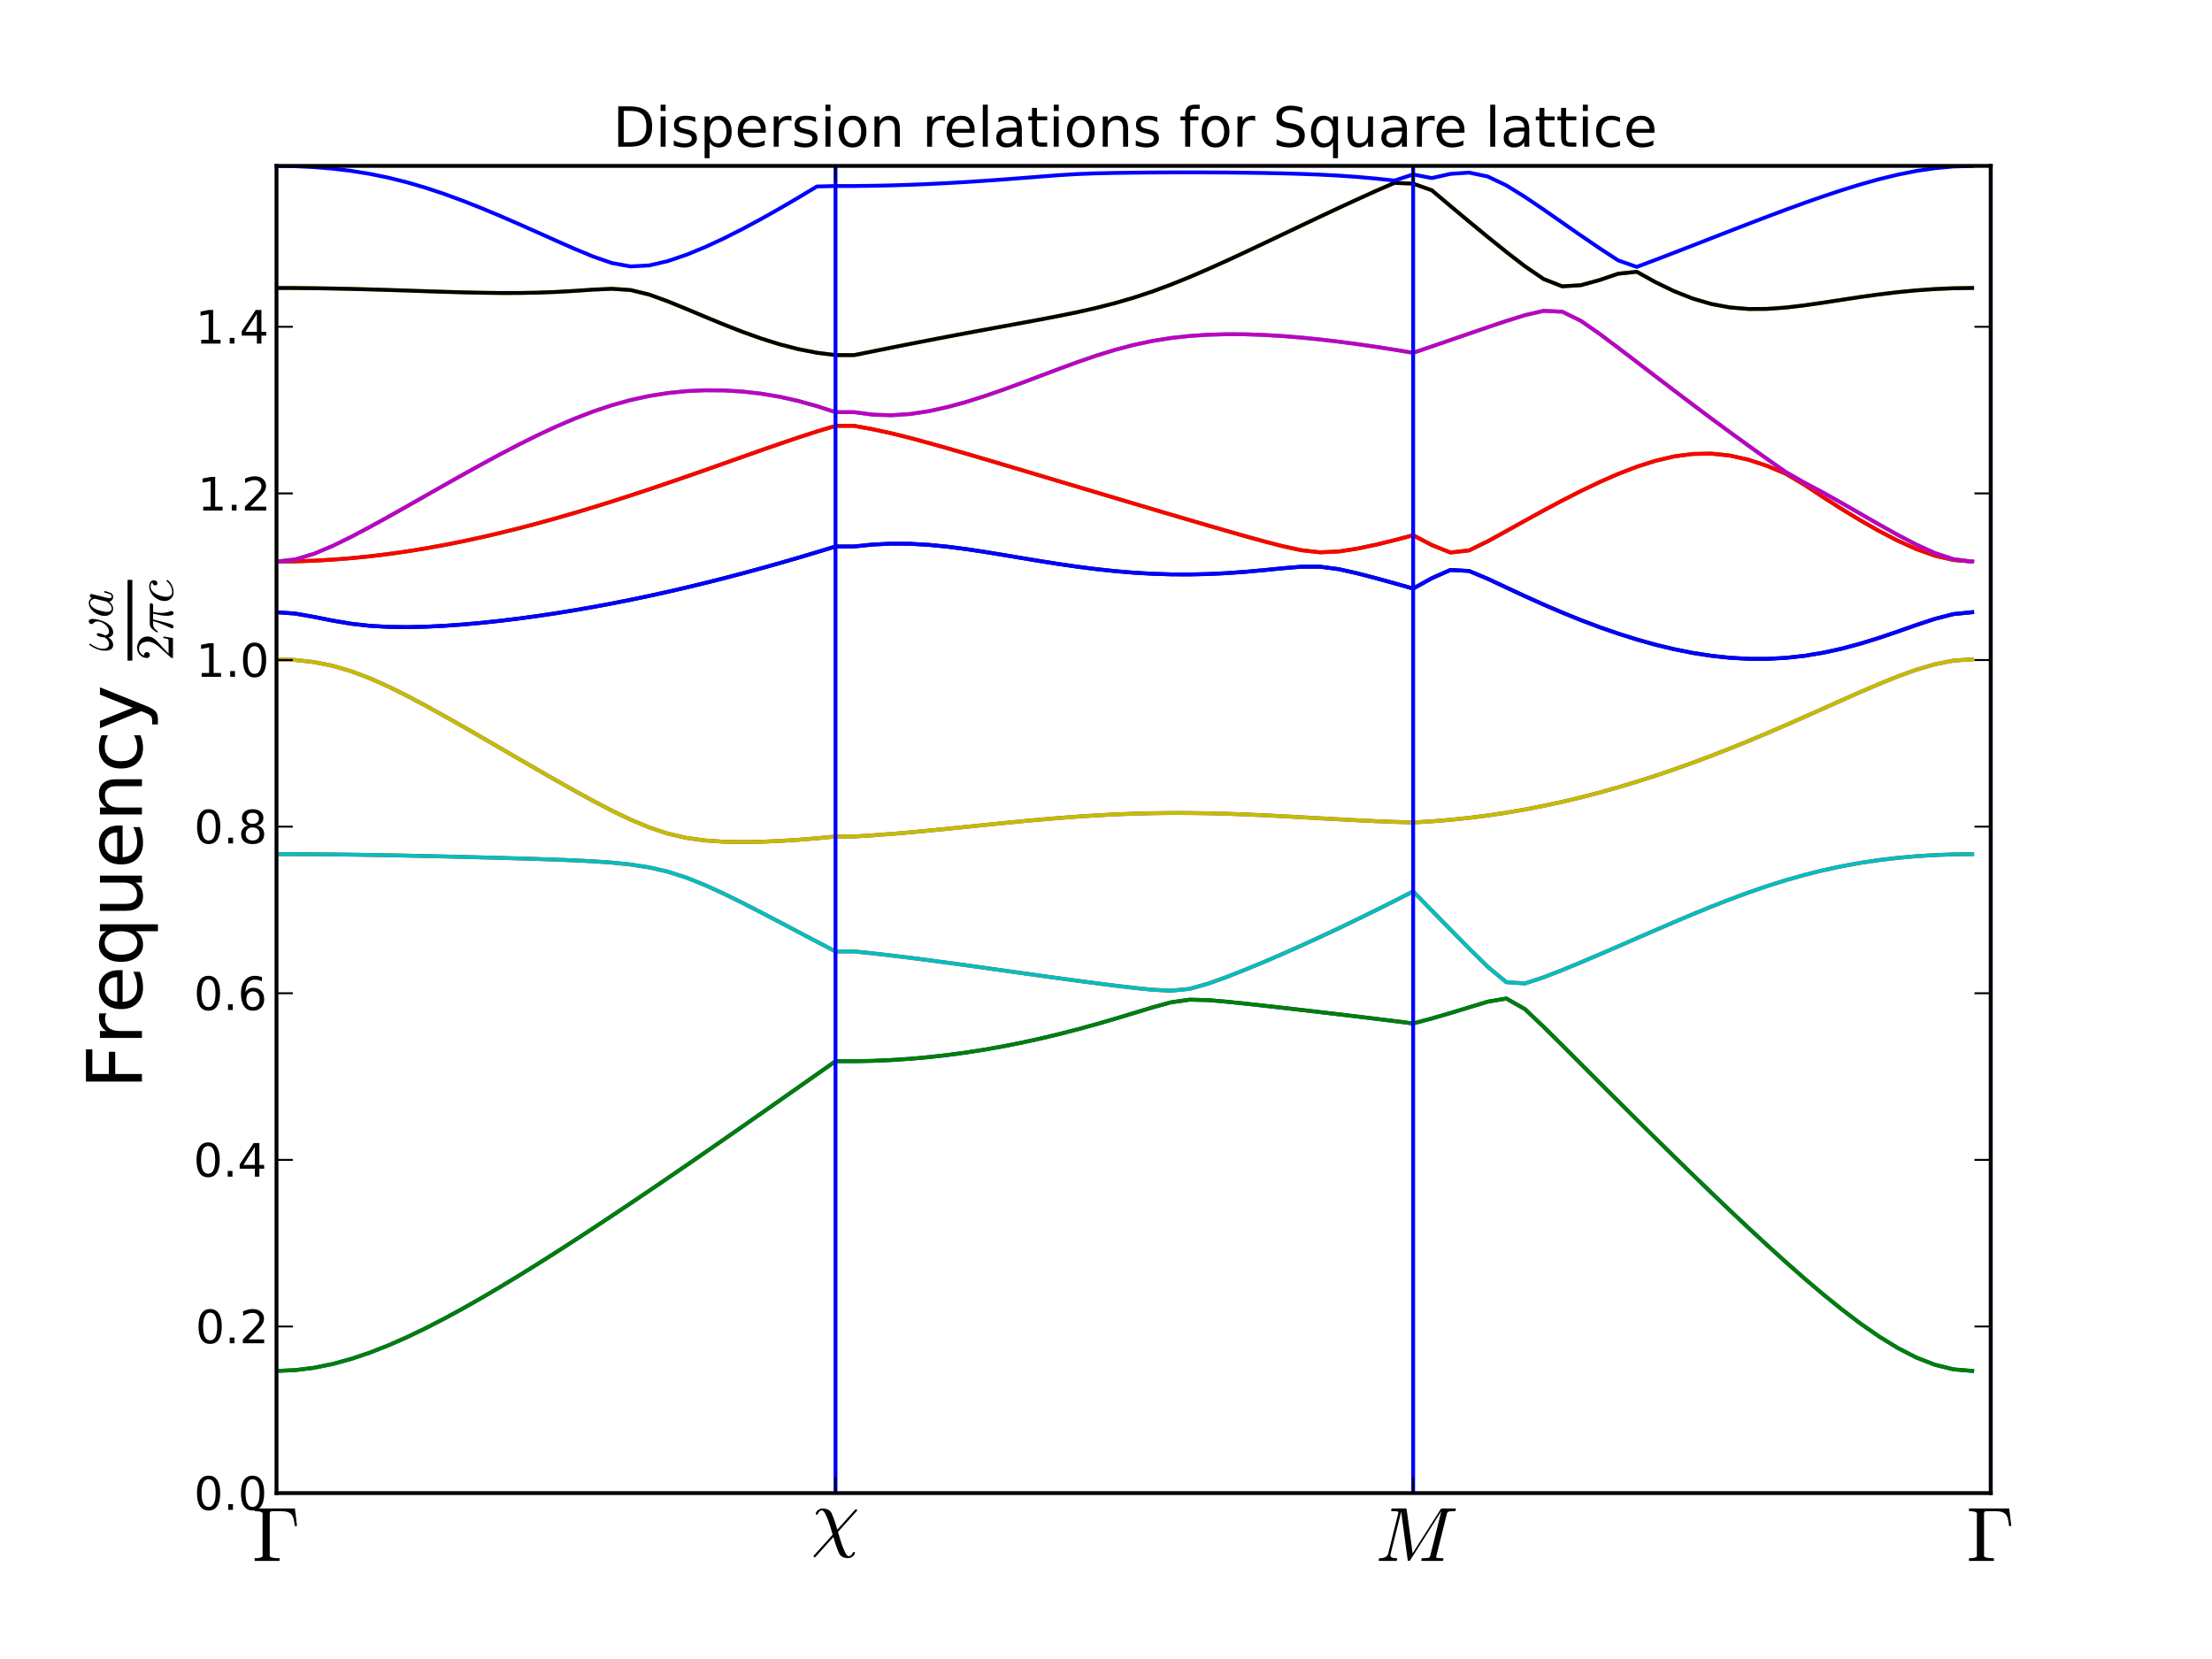 <?xml version="1.0" encoding="utf-8" standalone="no"?>
<!DOCTYPE svg PUBLIC "-//W3C//DTD SVG 1.1//EN"
  "http://www.w3.org/Graphics/SVG/1.1/DTD/svg11.dtd">
<!-- Created with matplotlib (http://matplotlib.sourceforge.net/) -->
<svg height="432pt" version="1.1" viewBox="0 0 576 432" width="576pt" xmlns="http://www.w3.org/2000/svg" xmlns:xlink="http://www.w3.org/1999/xlink">
 <defs>
  <style type="text/css">
*{stroke-linecap:square;stroke-linejoin:round;}
  </style>
 </defs>
 <g id="figure_1">
  <g id="patch_1">
   <path d="
M0 432
L576 432
L576 0
L0 0
z
" style="fill:#ffffff;"/>
  </g>
  <g id="axes_1">
   <g id="patch_2">
    <path d="
M72 388.8
L518.4 388.8
L518.4 43.2
L72 43.2
z
" style="fill:#ffffff;"/>
   </g>
   <g id="line2d_1">
    <path clip-path="url(#p7ff5b81e1d)" d="
M72 356.984
L76.852 356.781
L81.704 356.178
L86.556 355.198
L91.409 353.873
L96.261 352.239
L101.113 350.336
L105.965 348.202
L110.817 345.872
L115.67 343.376
L120.522 340.739
L125.374 337.984
L130.226 335.128
L135.078 332.188
L139.93 329.176
L144.783 326.102
L149.635 322.974
L154.487 319.802
L159.339 316.59
L164.191 313.343
L169.043 310.067
L173.896 306.765
L178.748 303.44
L183.6 300.095
L188.452 296.733
L193.304 293.356
L198.157 289.967
L203.009 286.567
L207.861 283.16
L212.713 279.749
L217.565 276.339
L222.417 276.339
L227.27 276.241
L232.122 276.031
L236.974 275.709
L241.826 275.276
L246.678 274.733
L251.53 274.082
L256.383 273.324
L261.235 272.461
L266.087 271.497
L270.939 270.435
L275.791 269.277
L280.643 268.029
L285.496 266.696
L290.348 265.287
L295.2 263.821
L300.052 262.341
L304.904 261.005
L309.757 260.312
L314.609 260.429
L319.461 260.848
L324.313 261.35
L329.165 261.883
L334.017 262.43
L338.87 262.985
L343.722 263.548
L348.574 264.119
L353.426 264.699
L358.278 265.289
L363.13 265.891
L367.983 266.505
L372.835 265.205
L377.687 263.798
L382.539 262.313
L387.391 260.84
L392.243 260.013
L397.096 262.779
L401.948 267.373
L406.8 272.185
L411.652 277.039
L416.504 281.895
L421.357 286.741
L426.209 291.568
L431.061 296.37
L435.913 301.141
L440.765 305.874
L445.617 310.562
L450.47 315.196
L455.322 319.763
L460.174 324.251
L465.026 328.64
L469.878 332.907
L474.73 337.023
L479.583 340.949
L484.435 344.632
L489.287 348.007
L494.139 350.992
L498.991 353.488
L503.843 355.385
L508.696 356.577
L513.548 356.984" style="fill:none;stroke:#0000ff;"/>
   </g>
   <g id="line2d_2">
    <path clip-path="url(#p7ff5b81e1d)" d="
M72 356.984
L76.852 356.781
L81.704 356.178
L86.556 355.198
L91.409 353.873
L96.261 352.239
L101.113 350.336
L105.965 348.202
L110.817 345.872
L115.67 343.376
L120.522 340.739
L125.374 337.984
L130.226 335.128
L135.078 332.188
L139.93 329.176
L144.783 326.102
L149.635 322.974
L154.487 319.802
L159.339 316.59
L164.191 313.343
L169.043 310.067
L173.896 306.765
L178.748 303.44
L183.6 300.095
L188.452 296.733
L193.304 293.356
L198.157 289.967
L203.009 286.567
L207.861 283.16
L212.713 279.749
L217.565 276.339
L222.417 276.339
L227.27 276.241
L232.122 276.031
L236.974 275.709
L241.826 275.276
L246.678 274.733
L251.53 274.082
L256.383 273.324
L261.235 272.461
L266.087 271.497
L270.939 270.435
L275.791 269.277
L280.643 268.029
L285.496 266.696
L290.348 265.287
L295.2 263.821
L300.052 262.341
L304.904 261.005
L309.757 260.312
L314.609 260.429
L319.461 260.848
L324.313 261.35
L329.165 261.883
L334.017 262.43
L338.87 262.985
L343.722 263.548
L348.574 264.119
L353.426 264.699
L358.278 265.289
L363.13 265.891
L367.983 266.505
L372.835 265.205
L377.687 263.798
L382.539 262.313
L387.391 260.84
L392.243 260.013
L397.096 262.779
L401.948 267.373
L406.8 272.185
L411.652 277.039
L416.504 281.895
L421.357 286.741
L426.209 291.568
L431.061 296.37
L435.913 301.141
L440.765 305.874
L445.617 310.562
L450.47 315.196
L455.322 319.763
L460.174 324.251
L465.026 328.64
L469.878 332.907
L474.73 337.023
L479.583 340.949
L484.435 344.632
L489.287 348.007
L494.139 350.992
L498.991 353.488
L503.843 355.385
L508.696 356.577
L513.548 356.984" style="fill:none;stroke:#008000;"/>
   </g>
   <g id="line2d_3">
    <path clip-path="url(#p7ff5b81e1d)" d="
M72 222.417
L76.852 222.426
L81.704 222.451
L86.556 222.493
L91.409 222.55
L96.261 222.622
L101.113 222.706
L105.965 222.801
L110.817 222.907
L115.67 223.02
L120.522 223.139
L125.374 223.265
L130.226 223.396
L135.078 223.534
L139.93 223.682
L144.783 223.847
L149.635 224.041
L154.487 224.286
L159.339 224.622
L164.191 225.114
L169.043 225.861
L173.896 226.982
L178.748 228.538
L183.6 230.483
L188.452 232.704
L193.304 235.095
L198.157 237.581
L203.009 240.115
L207.861 242.668
L212.713 245.218
L217.565 247.75
L222.417 247.75
L227.27 248.257
L232.122 248.811
L236.974 249.404
L241.826 250.029
L246.678 250.678
L251.53 251.344
L256.383 252.022
L261.235 252.705
L266.087 253.388
L270.939 254.067
L275.791 254.738
L280.643 255.397
L285.496 256.038
L290.348 256.654
L295.2 257.23
L300.052 257.723
L304.904 257.981
L309.757 257.507
L314.609 256.138
L319.461 254.389
L324.313 252.48
L329.165 250.471
L334.017 248.383
L338.87 246.226
L343.722 244.008
L348.574 241.732
L353.426 239.402
L358.278 237.022
L363.13 234.595
L367.983 232.123
L372.835 237.099
L377.687 242.05
L382.539 246.955
L387.391 251.732
L392.243 255.754
L397.096 256.083
L401.948 254.493
L406.8 252.604
L411.652 250.604
L416.504 248.541
L421.357 246.441
L426.209 244.325
L431.061 242.213
L435.913 240.123
L440.765 238.077
L445.617 236.094
L450.47 234.196
L455.322 232.403
L460.174 230.734
L465.026 229.206
L469.878 227.832
L474.73 226.62
L479.583 225.573
L484.435 224.689
L489.287 223.965
L494.139 223.39
L498.991 222.956
L503.843 222.654
L508.696 222.476
L513.548 222.417" style="fill:none;stroke:#ff0000;"/>
   </g>
   <g id="line2d_4">
    <path clip-path="url(#p7ff5b81e1d)" d="
M72 222.417
L76.852 222.426
L81.704 222.451
L86.556 222.493
L91.409 222.55
L96.261 222.622
L101.113 222.706
L105.965 222.801
L110.817 222.907
L115.67 223.02
L120.522 223.139
L125.374 223.265
L130.226 223.396
L135.078 223.534
L139.93 223.682
L144.783 223.847
L149.635 224.041
L154.487 224.286
L159.339 224.622
L164.191 225.114
L169.043 225.861
L173.896 226.982
L178.748 228.538
L183.6 230.483
L188.452 232.704
L193.304 235.095
L198.157 237.581
L203.009 240.115
L207.861 242.668
L212.713 245.218
L217.565 247.75
L222.417 247.75
L227.27 248.257
L232.122 248.811
L236.974 249.404
L241.826 250.029
L246.678 250.678
L251.53 251.344
L256.383 252.022
L261.235 252.705
L266.087 253.388
L270.939 254.067
L275.791 254.738
L280.643 255.397
L285.496 256.038
L290.348 256.654
L295.2 257.23
L300.052 257.723
L304.904 257.981
L309.757 257.507
L314.609 256.138
L319.461 254.389
L324.313 252.48
L329.165 250.471
L334.017 248.383
L338.87 246.226
L343.722 244.008
L348.574 241.732
L353.426 239.402
L358.278 237.022
L363.13 234.595
L367.983 232.123
L372.835 237.099
L377.687 242.05
L382.539 246.955
L387.391 251.732
L392.243 255.754
L397.096 256.083
L401.948 254.493
L406.8 252.604
L411.652 250.604
L416.504 248.541
L421.357 246.441
L426.209 244.325
L431.061 242.213
L435.913 240.123
L440.765 238.077
L445.617 236.094
L450.47 234.196
L455.322 232.403
L460.174 230.734
L465.026 229.206
L469.878 227.832
L474.73 226.62
L479.583 225.573
L484.435 224.689
L489.287 223.965
L494.139 223.39
L498.991 222.956
L503.843 222.654
L508.696 222.476
L513.548 222.417" style="fill:none;stroke:#00bfbf;"/>
   </g>
   <g id="line2d_5">
    <path clip-path="url(#p7ff5b81e1d)" d="
M72 171.685
L76.852 171.858
L81.704 172.399
L86.556 173.359
L91.409 174.77
L96.261 176.601
L101.113 178.767
L105.965 181.175
L110.817 183.746
L115.67 186.426
L120.522 189.175
L125.374 191.967
L130.226 194.78
L135.078 197.597
L139.93 200.404
L144.783 203.183
L149.635 205.913
L154.487 208.566
L159.339 211.094
L164.191 213.427
L169.043 215.458
L173.896 217.067
L178.748 218.184
L183.6 218.853
L188.452 219.181
L193.304 219.271
L198.157 219.193
L203.009 218.988
L207.861 218.682
L212.713 218.29
L217.565 217.822
L222.417 217.822
L227.27 217.516
L232.122 217.152
L236.974 216.739
L241.826 216.289
L246.678 215.812
L251.53 215.319
L256.383 214.823
L261.235 214.332
L266.087 213.859
L270.939 213.413
L275.791 213.003
L280.643 212.638
L285.496 212.326
L290.348 212.073
L295.2 211.883
L300.052 211.758
L304.904 211.701
L309.757 211.708
L314.609 211.778
L319.461 211.904
L324.313 212.078
L329.165 212.294
L334.017 212.539
L338.87 212.804
L343.722 213.076
L348.574 213.345
L353.426 213.599
L358.278 213.827
L363.13 214.018
L367.983 214.163
L372.835 213.873
L377.687 213.475
L382.539 212.967
L387.391 212.35
L392.243 211.623
L397.096 210.788
L401.948 209.844
L406.8 208.794
L411.652 207.638
L416.504 206.379
L421.357 205.019
L426.209 203.56
L431.061 202.006
L435.913 200.359
L440.765 198.624
L445.617 196.806
L450.47 194.909
L455.322 192.94
L460.174 190.907
L465.026 188.817
L469.878 186.684
L474.73 184.522
L479.583 182.353
L484.435 180.204
L489.287 178.117
L494.139 176.153
L498.991 174.397
L503.843 172.97
L508.696 172.021
L513.548 171.685" style="fill:none;stroke:#bf00bf;"/>
   </g>
   <g id="line2d_6">
    <path clip-path="url(#p7ff5b81e1d)" d="
M72 171.685
L76.852 171.858
L81.704 172.399
L86.556 173.359
L91.409 174.77
L96.261 176.601
L101.113 178.767
L105.965 181.175
L110.817 183.746
L115.67 186.426
L120.522 189.175
L125.374 191.967
L130.226 194.78
L135.078 197.597
L139.93 200.404
L144.783 203.183
L149.635 205.913
L154.487 208.566
L159.339 211.094
L164.191 213.427
L169.043 215.458
L173.896 217.067
L178.748 218.184
L183.6 218.853
L188.452 219.181
L193.304 219.271
L198.157 219.193
L203.009 218.988
L207.861 218.682
L212.713 218.29
L217.565 217.822
L222.417 217.822
L227.27 217.516
L232.122 217.152
L236.974 216.739
L241.826 216.289
L246.678 215.812
L251.53 215.319
L256.383 214.823
L261.235 214.332
L266.087 213.859
L270.939 213.413
L275.791 213.003
L280.643 212.638
L285.496 212.326
L290.348 212.073
L295.2 211.883
L300.052 211.758
L304.904 211.701
L309.757 211.708
L314.609 211.778
L319.461 211.904
L324.313 212.078
L329.165 212.294
L334.017 212.539
L338.87 212.804
L343.722 213.076
L348.574 213.345
L353.426 213.599
L358.278 213.827
L363.13 214.018
L367.983 214.163
L372.835 213.873
L377.687 213.475
L382.539 212.967
L387.391 212.35
L392.243 211.623
L397.096 210.788
L401.948 209.844
L406.8 208.794
L411.652 207.638
L416.504 206.379
L421.357 205.019
L426.209 203.56
L431.061 202.006
L435.913 200.359
L440.765 198.624
L445.617 196.806
L450.47 194.909
L455.322 192.94
L460.174 190.907
L465.026 188.817
L469.878 186.684
L474.73 184.522
L479.583 182.353
L484.435 180.204
L489.287 178.117
L494.139 176.153
L498.991 174.397
L503.843 172.97
L508.696 172.021
L513.548 171.685" style="fill:none;stroke:#bfbf00;"/>
   </g>
   <g id="line2d_7">
    <path clip-path="url(#p7ff5b81e1d)" d="
M72 159.419
L76.852 159.772
L81.704 160.626
L86.556 161.598
L91.409 162.412
L96.261 162.958
L101.113 163.238
L105.965 163.302
L110.817 163.198
L115.67 162.961
L120.522 162.616
L125.374 162.18
L130.226 161.662
L135.078 161.071
L139.93 160.411
L144.783 159.687
L149.635 158.9
L154.487 158.053
L159.339 157.148
L164.191 156.188
L169.043 155.172
L173.896 154.103
L178.748 152.981
L183.6 151.809
L188.452 150.588
L193.304 149.318
L198.157 148.002
L203.009 146.64
L207.861 145.235
L212.713 143.787
L217.565 142.3
L222.417 142.3
L227.27 141.798
L232.122 141.567
L236.974 141.602
L241.826 141.877
L246.678 142.351
L251.53 142.977
L256.383 143.709
L261.235 144.502
L266.087 145.316
L270.939 146.12
L275.791 146.884
L280.643 147.584
L285.496 148.201
L290.348 148.718
L295.2 149.124
L300.052 149.407
L304.904 149.562
L309.757 149.585
L314.609 149.478
L319.461 149.245
L324.313 148.898
L329.165 148.457
L334.017 147.974
L338.87 147.576
L343.722 147.566
L348.574 148.207
L353.426 149.288
L358.278 150.551
L363.13 151.89
L367.983 153.266
L372.835 150.568
L377.687 148.418
L382.539 148.68
L387.391 150.712
L392.243 152.987
L397.096 155.246
L401.948 157.427
L406.8 159.507
L411.652 161.47
L416.504 163.301
L421.357 164.987
L426.209 166.516
L431.061 167.874
L435.913 169.045
L440.765 170.015
L445.617 170.767
L450.47 171.285
L455.322 171.556
L460.174 171.566
L465.026 171.306
L469.878 170.773
L474.73 169.97
L479.583 168.908
L484.435 167.61
L489.287 166.11
L494.139 164.464
L498.991 162.76
L503.843 161.151
L508.696 159.908
L513.548 159.419" style="fill:none;stroke:#000000;"/>
   </g>
   <g id="line2d_8">
    <path clip-path="url(#p7ff5b81e1d)" d="
M72 159.419
L76.852 159.772
L81.704 160.626
L86.556 161.598
L91.409 162.412
L96.261 162.958
L101.113 163.238
L105.965 163.302
L110.817 163.198
L115.67 162.961
L120.522 162.616
L125.374 162.18
L130.226 161.662
L135.078 161.071
L139.93 160.411
L144.783 159.687
L149.635 158.9
L154.487 158.053
L159.339 157.148
L164.191 156.188
L169.043 155.172
L173.896 154.103
L178.748 152.981
L183.6 151.809
L188.452 150.588
L193.304 149.318
L198.157 148.002
L203.009 146.64
L207.861 145.235
L212.713 143.787
L217.565 142.3
L222.417 142.3
L227.27 141.798
L232.122 141.567
L236.974 141.602
L241.826 141.877
L246.678 142.351
L251.53 142.977
L256.383 143.709
L261.235 144.502
L266.087 145.316
L270.939 146.12
L275.791 146.884
L280.643 147.584
L285.496 148.201
L290.348 148.718
L295.2 149.124
L300.052 149.407
L304.904 149.562
L309.757 149.585
L314.609 149.478
L319.461 149.245
L324.313 148.898
L329.165 148.457
L334.017 147.974
L338.87 147.576
L343.722 147.566
L348.574 148.207
L353.426 149.288
L358.278 150.551
L363.13 151.89
L367.983 153.266
L372.835 150.568
L377.687 148.418
L382.539 148.68
L387.391 150.712
L392.243 152.987
L397.096 155.246
L401.948 157.427
L406.8 159.507
L411.652 161.47
L416.504 163.301
L421.357 164.987
L426.209 166.516
L431.061 167.874
L435.913 169.045
L440.765 170.015
L445.617 170.767
L450.47 171.285
L455.322 171.556
L460.174 171.566
L465.026 171.306
L469.878 170.773
L474.73 169.97
L479.583 168.908
L484.435 167.61
L489.287 166.11
L494.139 164.464
L498.991 162.76
L503.843 161.151
L508.696 159.908
L513.548 159.419" style="fill:none;stroke:#0000ff;"/>
   </g>
   <g id="line2d_9">
    <path clip-path="url(#p7ff5b81e1d)" d="
M72 146.228
L76.852 146.172
L81.704 146.007
L86.556 145.732
L91.409 145.35
L96.261 144.863
L101.113 144.273
L105.965 143.584
L110.817 142.798
L115.67 141.921
L120.522 140.956
L125.374 139.907
L130.226 138.778
L135.078 137.574
L139.93 136.299
L144.783 134.958
L149.635 133.556
L154.487 132.095
L159.339 130.582
L164.191 129.022
L169.043 127.418
L173.896 125.778
L178.748 124.106
L183.6 122.41
L188.452 120.698
L193.304 118.98
L198.157 117.267
L203.009 115.577
L207.861 113.929
L212.713 112.353
L217.565 110.894
L222.417 110.894
L227.27 111.78
L232.122 112.83
L236.974 114.037
L241.826 115.347
L246.678 116.716
L251.53 118.119
L256.383 119.542
L261.235 120.978
L266.087 122.422
L270.939 123.87
L275.791 125.321
L280.643 126.772
L285.496 128.223
L290.348 129.671
L295.2 131.117
L300.052 132.559
L304.904 133.996
L309.757 135.426
L314.609 136.846
L319.461 138.251
L324.313 139.633
L329.165 140.974
L334.017 142.229
L338.87 143.277
L343.722 143.824
L348.574 143.612
L353.426 142.864
L358.278 141.843
L363.13 140.665
L367.983 139.376
L372.835 141.932
L377.687 143.872
L382.539 143.334
L387.391 140.964
L392.243 138.294
L397.096 135.593
L401.948 132.929
L406.8 130.343
L411.652 127.869
L416.504 125.544
L421.357 123.418
L426.209 121.546
L431.061 119.999
L435.913 118.858
L440.765 118.209
L445.617 118.12
L450.47 118.628
L455.322 119.717
L460.174 121.323
L465.026 123.351
L469.878 126.236
L474.73 129.45
L479.583 132.546
L484.435 135.496
L489.287 138.26
L494.139 140.778
L498.991 142.964
L503.843 144.698
L508.696 145.831
L513.548 146.228" style="fill:none;stroke:#008000;"/>
   </g>
   <g id="line2d_10">
    <path clip-path="url(#p7ff5b81e1d)" d="
M72 146.228
L76.852 146.172
L81.704 146.007
L86.556 145.732
L91.409 145.35
L96.261 144.863
L101.113 144.273
L105.965 143.584
L110.817 142.798
L115.67 141.921
L120.522 140.956
L125.374 139.907
L130.226 138.778
L135.078 137.574
L139.93 136.299
L144.783 134.958
L149.635 133.556
L154.487 132.095
L159.339 130.582
L164.191 129.022
L169.043 127.418
L173.896 125.778
L178.748 124.106
L183.6 122.41
L188.452 120.698
L193.304 118.98
L198.157 117.267
L203.009 115.577
L207.861 113.929
L212.713 112.353
L217.565 110.894
L222.417 110.894
L227.27 111.78
L232.122 112.83
L236.974 114.037
L241.826 115.347
L246.678 116.716
L251.53 118.119
L256.383 119.542
L261.235 120.978
L266.087 122.422
L270.939 123.87
L275.791 125.321
L280.643 126.772
L285.496 128.223
L290.348 129.671
L295.2 131.117
L300.052 132.559
L304.904 133.996
L309.757 135.426
L314.609 136.846
L319.461 138.251
L324.313 139.633
L329.165 140.974
L334.017 142.229
L338.87 143.277
L343.722 143.824
L348.574 143.612
L353.426 142.864
L358.278 141.843
L363.13 140.665
L367.983 139.376
L372.835 141.932
L377.687 143.872
L382.539 143.334
L387.391 140.964
L392.243 138.294
L397.096 135.593
L401.948 132.929
L406.8 130.343
L411.652 127.869
L416.504 125.544
L421.357 123.418
L426.209 121.546
L431.061 119.999
L435.913 118.858
L440.765 118.209
L445.617 118.12
L450.47 118.628
L455.322 119.717
L460.174 121.323
L465.026 123.351
L469.878 126.236
L474.73 129.45
L479.583 132.546
L484.435 135.496
L489.287 138.26
L494.139 140.778
L498.991 142.964
L503.843 144.698
L508.696 145.831
L513.548 146.228" style="fill:none;stroke:#ff0000;"/>
   </g>
   <g id="line2d_11">
    <path clip-path="url(#p7ff5b81e1d)" d="
M72 146.228
L76.852 145.681
L81.704 144.222
L86.556 142.182
L91.409 139.809
L96.261 137.246
L101.113 134.574
L105.965 131.845
L110.817 129.09
L115.67 126.337
L120.522 123.607
L125.374 120.921
L130.226 118.3
L135.078 115.77
L139.93 113.358
L144.783 111.093
L149.635 109.01
L154.487 107.143
L159.339 105.524
L164.191 104.176
L169.043 103.116
L173.896 102.344
L178.748 101.852
L183.6 101.63
L188.452 101.665
L193.304 101.954
L198.157 102.501
L203.009 103.315
L207.861 104.403
L212.713 105.752
L217.565 107.322
L222.417 107.322
L227.27 107.972
L232.122 108.133
L236.974 107.81
L241.826 107.077
L246.678 106.012
L251.53 104.684
L256.383 103.154
L261.235 101.476
L266.087 99.7
L270.939 97.873
L275.791 96.045
L280.643 94.268
L285.496 92.6
L290.348 91.101
L295.2 89.821
L300.052 88.792
L304.904 88.019
L309.757 87.486
L314.609 87.166
L319.461 87.032
L324.313 87.059
L329.165 87.225
L334.017 87.512
L338.87 87.907
L343.722 88.395
L348.574 88.966
L353.426 89.607
L358.278 90.311
L363.13 91.068
L367.983 91.869
L372.835 90.218
L377.687 88.552
L382.539 86.879
L387.391 85.213
L392.243 83.584
L397.096 82.071
L401.948 80.946
L406.8 81.168
L411.652 83.546
L416.504 86.915
L421.357 90.548
L426.209 94.253
L431.061 97.967
L435.913 101.665
L440.765 105.332
L445.617 108.96
L450.47 112.541
L455.322 116.068
L460.174 119.532
L465.026 122.925
L469.878 125.699
L474.73 128.272
L479.583 130.988
L484.435 133.774
L489.287 136.56
L494.139 139.272
L498.991 141.811
L503.843 144.017
L508.696 145.619
L513.548 146.228" style="fill:none;stroke:#00bfbf;"/>
   </g>
   <g id="line2d_12">
    <path clip-path="url(#p7ff5b81e1d)" d="
M72 146.228
L76.852 145.681
L81.704 144.222
L86.556 142.182
L91.409 139.809
L96.261 137.246
L101.113 134.574
L105.965 131.845
L110.817 129.09
L115.67 126.337
L120.522 123.607
L125.374 120.921
L130.226 118.3
L135.078 115.77
L139.93 113.358
L144.783 111.093
L149.635 109.01
L154.487 107.143
L159.339 105.524
L164.191 104.176
L169.043 103.116
L173.896 102.344
L178.748 101.852
L183.6 101.63
L188.452 101.665
L193.304 101.954
L198.157 102.501
L203.009 103.315
L207.861 104.403
L212.713 105.752
L217.565 107.322
L222.417 107.322
L227.27 107.972
L232.122 108.133
L236.974 107.81
L241.826 107.077
L246.678 106.012
L251.53 104.684
L256.383 103.154
L261.235 101.476
L266.087 99.7
L270.939 97.873
L275.791 96.045
L280.643 94.268
L285.496 92.6
L290.348 91.101
L295.2 89.821
L300.052 88.792
L304.904 88.019
L309.757 87.486
L314.609 87.166
L319.461 87.032
L324.313 87.059
L329.165 87.225
L334.017 87.512
L338.87 87.907
L343.722 88.395
L348.574 88.966
L353.426 89.607
L358.278 90.311
L363.13 91.068
L367.983 91.869
L372.835 90.218
L377.687 88.552
L382.539 86.879
L387.391 85.213
L392.243 83.584
L397.096 82.071
L401.948 80.946
L406.8 81.168
L411.652 83.546
L416.504 86.915
L421.357 90.548
L426.209 94.253
L431.061 97.967
L435.913 101.665
L440.765 105.332
L445.617 108.96
L450.47 112.541
L455.322 116.068
L460.174 119.532
L465.026 122.925
L469.878 125.699
L474.73 128.272
L479.583 130.988
L484.435 133.774
L489.287 136.56
L494.139 139.272
L498.991 141.811
L503.843 144.017
L508.696 145.619
L513.548 146.228" style="fill:none;stroke:#bf00bf;"/>
   </g>
   <g id="line2d_13">
    <path clip-path="url(#p7ff5b81e1d)" d="
M72 74.987
L76.852 75.003
L81.704 75.05
L86.556 75.128
L91.409 75.233
L96.261 75.361
L101.113 75.507
L105.965 75.665
L110.817 75.828
L115.67 75.984
L120.522 76.123
L125.374 76.231
L130.226 76.293
L135.078 76.291
L139.93 76.207
L144.783 76.025
L149.635 75.747
L154.487 75.416
L159.339 75.201
L164.191 75.521
L169.043 76.703
L173.896 78.464
L178.748 80.451
L183.6 82.489
L188.452 84.491
L193.304 86.391
L198.157 88.131
L203.009 89.654
L207.861 90.906
L212.713 91.851
L217.565 92.467
L222.417 92.467
L227.27 91.494
L232.122 90.522
L236.974 89.559
L241.826 88.611
L246.678 87.679
L251.53 86.765
L256.383 85.865
L261.235 84.976
L266.087 84.089
L270.939 83.19
L275.791 82.257
L280.643 81.263
L285.496 80.17
L290.348 78.935
L295.2 77.523
L300.052 75.915
L304.904 74.117
L309.757 72.155
L314.609 70.064
L319.461 67.878
L324.313 65.628
L329.165 63.34
L334.017 61.033
L338.87 58.725
L343.722 56.43
L348.574 54.158
L353.426 51.919
L358.278 49.722
L363.13 47.62
L367.983 47.819
L372.835 49.549
L377.687 53.641
L382.539 57.693
L387.391 61.69
L392.243 65.6
L397.096 69.345
L401.948 72.653
L406.8 74.563
L411.652 74.268
L416.504 72.931
L421.357 71.28
L426.209 70.767
L431.061 73.465
L435.913 75.814
L440.765 77.733
L445.617 79.157
L450.47 80.059
L455.322 80.461
L460.174 80.436
L465.026 80.084
L469.878 79.512
L474.73 78.814
L479.583 78.07
L484.435 77.338
L489.287 76.666
L494.139 76.083
L498.991 75.612
L503.843 75.267
L508.696 75.057
L513.548 74.987" style="fill:none;stroke:#bfbf00;"/>
   </g>
   <g id="line2d_14">
    <path clip-path="url(#p7ff5b81e1d)" d="
M72 74.987
L76.852 75.003
L81.704 75.05
L86.556 75.128
L91.409 75.233
L96.261 75.361
L101.113 75.507
L105.965 75.665
L110.817 75.828
L115.67 75.984
L120.522 76.123
L125.374 76.231
L130.226 76.293
L135.078 76.291
L139.93 76.207
L144.783 76.025
L149.635 75.747
L154.487 75.416
L159.339 75.201
L164.191 75.521
L169.043 76.703
L173.896 78.464
L178.748 80.451
L183.6 82.489
L188.452 84.491
L193.304 86.391
L198.157 88.131
L203.009 89.654
L207.861 90.906
L212.713 91.851
L217.565 92.467
L222.417 92.467
L227.27 91.494
L232.122 90.522
L236.974 89.559
L241.826 88.611
L246.678 87.679
L251.53 86.765
L256.383 85.865
L261.235 84.976
L266.087 84.089
L270.939 83.19
L275.791 82.257
L280.643 81.263
L285.496 80.17
L290.348 78.935
L295.2 77.523
L300.052 75.915
L304.904 74.117
L309.757 72.155
L314.609 70.064
L319.461 67.878
L324.313 65.628
L329.165 63.34
L334.017 61.033
L338.87 58.725
L343.722 56.43
L348.574 54.158
L353.426 51.919
L358.278 49.722
L363.13 47.62
L367.983 47.819
L372.835 49.549
L377.687 53.641
L382.539 57.693
L387.391 61.69
L392.243 65.6
L397.096 69.345
L401.948 72.653
L406.8 74.563
L411.652 74.268
L416.504 72.931
L421.357 71.28
L426.209 70.767
L431.061 73.465
L435.913 75.814
L440.765 77.733
L445.617 79.157
L450.47 80.059
L455.322 80.461
L460.174 80.436
L465.026 80.084
L469.878 79.512
L474.73 78.814
L479.583 78.07
L484.435 77.338
L489.287 76.666
L494.139 76.083
L498.991 75.612
L503.843 75.267
L508.696 75.057
L513.548 74.987" style="fill:none;stroke:#000000;"/>
   </g>
   <g id="line2d_15">
    <path clip-path="url(#p7ff5b81e1d)" d="
M72 43.2
L76.852 43.276
L81.704 43.509
L86.556 43.909
L91.409 44.49
L96.261 45.27
L101.113 46.262
L105.965 47.47
L110.817 48.889
L115.67 50.501
L120.522 52.28
L125.374 54.198
L130.226 56.225
L135.078 58.332
L139.93 60.489
L144.783 62.661
L149.635 64.801
L154.487 66.816
L159.339 68.493
L164.191 69.378
L169.043 69.12
L173.896 67.99
L178.748 66.34
L183.6 64.345
L188.452 62.097
L193.304 59.65
L198.157 57.045
L203.009 54.314
L207.861 51.479
L212.713 48.562
L217.565 48.436
L222.417 48.436
L227.27 48.379
L232.122 48.272
L236.974 48.118
L241.826 47.919
L246.678 47.677
L251.53 47.397
L256.383 47.081
L261.235 46.735
L266.087 46.365
L270.939 45.982
L275.791 45.613
L280.643 45.317
L285.496 45.134
L290.348 45.029
L295.2 44.962
L300.052 44.919
L304.904 44.894
L309.757 44.887
L314.609 44.898
L319.461 44.925
L324.313 44.974
L329.165 45.046
L334.017 45.148
L338.87 45.288
L343.722 45.477
L348.574 45.731
L353.426 46.066
L358.278 46.502
L363.13 47.014
L367.983 45.425
L372.835 46.366
L377.687 45.277
L382.539 44.946
L387.391 45.956
L392.243 48.273
L397.096 51.279
L401.948 54.566
L406.8 57.948
L411.652 61.326
L416.504 64.629
L421.357 67.798
L426.209 69.507
L431.061 67.675
L435.913 65.81
L440.765 63.928
L445.617 62.038
L450.47 60.151
L455.322 58.276
L460.174 56.423
L465.026 54.605
L469.878 52.837
L474.73 51.137
L479.583 49.524
L484.435 48.026
L489.287 46.67
L494.139 45.49
L498.991 44.522
L503.843 43.799
L508.696 43.352
L513.548 43.2" style="fill:none;stroke:#0000ff;"/>
   </g>
   <g id="line2d_16">
    <path clip-path="url(#p7ff5b81e1d)" d="
M217.565 388.8
L217.565 43.2" style="fill:none;stroke:#0000ff;"/>
   </g>
   <g id="line2d_17">
    <path clip-path="url(#p7ff5b81e1d)" d="
M367.983 388.8
L367.983 43.2" style="fill:none;stroke:#0000ff;"/>
   </g>
   <g id="line2d_18">
    <path clip-path="url(#p7ff5b81e1d)" d="
M518.4 388.8
L518.4 43.2" style="fill:none;stroke:#0000ff;"/>
   </g>
   <g id="matplotlib.axis_1">
    <g id="xtick_1">
     <g id="line2d_19">
      <defs>
       <path d="
M0 0
L0 -4" id="m0012dd4eef" style="stroke:#000000;stroke-linecap:butt;stroke-width:0.5;"/>
      </defs>
      <g>
       <use style="stroke:#000000;stroke-linecap:butt;stroke-width:0.5;" x="72.0" xlink:href="#m0012dd4eef" y="388.8"/>
      </g>
     </g>
     <g id="line2d_20">
      <defs>
       <path d="
M0 0
L0 4" id="m476344969c" style="stroke:#000000;stroke-linecap:butt;stroke-width:0.5;"/>
      </defs>
      <g>
       <use style="stroke:#000000;stroke-linecap:butt;stroke-width:0.5;" x="72.0" xlink:href="#m476344969c" y="43.2"/>
      </g>
     </g>
     <g id="text_1">
      <!-- $\Gamma$ -->
      <defs>
       <path d="
M3.078 0
L3.078 3.516
Q13.375 3.516 13.375 6.688
L13.375 61.625
Q13.375 64.797 3.078 64.797
L3.078 68.312
L55.422 68.312
L58.203 45.406
L55.328 45.406
Q54.594 51.766 53.641 55.219
Q52.688 58.688 50.734 60.812
Q48.781 62.938 45.266 63.859
Q41.75 64.797 35.5 64.797
L27.781 64.797
Q25.984 64.797 24.969 64.641
Q23.969 64.5 23.328 63.797
Q22.703 63.094 22.703 61.625
L22.703 6.688
Q22.703 3.516 35.5 3.516
L35.5 0
z
" id="Cmr10-a1"/>
      </defs>
      <g transform="translate(65.7 406.6)scale(0.2 -0.2)">
       <use transform="translate(0.0 0.688)" xlink:href="#Cmr10-a1"/>
      </g>
     </g>
    </g>
    <g id="xtick_2">
     <g id="line2d_21">
      <g>
       <use style="stroke:#000000;stroke-linecap:butt;stroke-width:0.5;" x="217.565" xlink:href="#m0012dd4eef" y="388.8"/>
      </g>
     </g>
     <g id="line2d_22">
      <g>
       <use style="stroke:#000000;stroke-linecap:butt;stroke-width:0.5;" x="217.565" xlink:href="#m476344969c" y="43.2"/>
      </g>
     </g>
     <g id="text_2">
      <!-- $\chi$ -->
      <defs>
       <path d="
M4.297 -19.391
Q3.812 -19.391 3.344 -18.969
Q2.875 -18.562 2.875 -18.109
Q2.875 -17.438 3.328 -17.094
L27.781 10.109
Q26.125 16.156 24.047 22.719
Q21.969 29.297 19.062 35.453
Q16.156 41.609 13.922 41.609
Q11.969 41.609 10.844 40.531
Q9.719 39.453 8.859 37.859
Q8.016 36.281 7.719 36.188
L6.5 36.188
Q6.203 36.188 5.953 36.516
Q5.719 36.859 5.719 37.203
Q5.719 38.812 7.109 40.453
Q8.5 42.094 10.516 43.141
Q12.547 44.188 14.312 44.188
Q18.266 44.188 21.484 42.766
Q24.703 41.359 26.312 38.188
Q27.734 35.156 29.047 31.656
Q30.375 28.172 31.562 24.219
Q32.766 20.266 33.797 16.703
L56.984 42.484
Q57.469 43.109 58.203 43.109
Q58.797 43.109 59.203 42.75
Q59.625 42.391 59.625 41.797
Q59.625 41.156 59.188 40.828
L34.719 13.625
Q35.891 9.188 38.234 1.781
Q40.578 -5.609 43.438 -11.766
Q46.297 -17.922 48.578 -17.922
Q50.438 -17.922 51.609 -16.812
Q52.781 -15.719 53.656 -14.156
Q54.547 -12.594 54.781 -12.5
L56 -12.5
Q56.781 -12.5 56.781 -13.484
Q56.781 -15.969 53.828 -18.234
Q50.875 -20.516 48.188 -20.516
Q44.281 -20.516 41.062 -19.094
Q37.844 -17.672 36.281 -14.5
Q32.562 -6.594 28.719 6.984
L5.516 -18.797
Q5.031 -19.391 4.297 -19.391" id="Cmmi10-c2"/>
      </defs>
      <g transform="translate(211.265 406.0)scale(0.2 -0.2)">
       <use transform="translate(0.0 21.812)" xlink:href="#Cmmi10-c2"/>
      </g>
     </g>
    </g>
    <g id="xtick_3">
     <g id="line2d_23">
      <g>
       <use style="stroke:#000000;stroke-linecap:butt;stroke-width:0.5;" x="367.983" xlink:href="#m0012dd4eef" y="388.8"/>
      </g>
     </g>
     <g id="line2d_24">
      <g>
       <use style="stroke:#000000;stroke-linecap:butt;stroke-width:0.5;" x="367.983" xlink:href="#m476344969c" y="43.2"/>
      </g>
     </g>
     <g id="text_3">
      <!-- $M$ -->
      <defs>
       <path d="
M5.078 0
Q4.109 0 4.109 1.312
Q4.156 1.562 4.297 2.141
Q4.438 2.734 4.688 3.125
Q4.938 3.516 5.422 3.516
Q14.938 3.516 16.5 9.625
L29.5 61.812
Q29.688 62.797 29.688 63.188
Q29.688 64.266 28.516 64.406
Q26.609 64.797 21.297 64.797
Q20.312 64.797 20.312 66.109
Q20.359 66.359 20.5 66.969
Q20.656 67.578 20.922 67.938
Q21.188 68.312 21.578 68.312
L39.203 68.312
Q40.328 68.312 40.484 67.188
L48.297 9.906
L84.719 67.188
Q85.406 68.312 86.625 68.312
L103.609 68.312
Q104.594 68.312 104.594 67
Q104.547 66.75 104.391 66.141
Q104.25 65.531 103.984 65.156
Q103.719 64.797 103.328 64.797
Q97.219 64.797 94.828 64.109
Q93.5 63.672 92.922 61.375
L79.203 6.5
Q79 5.516 79 5.078
Q79 4.688 79.125 4.422
Q79.25 4.156 79.469 4.078
Q79.688 4 80.172 3.906
Q82.078 3.516 87.406 3.516
Q88.375 3.516 88.375 2.203
Q88.031 0.781 87.828 0.391
Q87.641 0 86.719 0
L60.594 0
Q59.625 0 59.625 1.312
Q59.672 1.562 59.812 2.172
Q59.969 2.781 60.234 3.141
Q60.5 3.516 60.891 3.516
Q67 3.516 69.391 4.203
Q70.703 4.641 71.297 6.891
L85.688 64.797
L45.312 1.125
Q44.734 0 43.312 0
Q42.047 0 41.891 1.125
L33.406 64.016
L19.672 9.188
Q19.578 8.938 19.531 8.562
Q19.484 8.203 19.391 7.719
Q19.391 5.125 21.656 4.312
Q23.922 3.516 27.203 3.516
Q28.219 3.516 28.219 2.203
Q27.875 0.875 27.656 0.438
Q27.438 0 26.516 0
z
" id="Cmmi10-4d"/>
      </defs>
      <g transform="translate(358.183 406.6)scale(0.2 -0.2)">
       <use transform="translate(0.0 0.688)" xlink:href="#Cmmi10-4d"/>
      </g>
     </g>
    </g>
    <g id="xtick_4">
     <g id="line2d_25">
      <g>
       <use style="stroke:#000000;stroke-linecap:butt;stroke-width:0.5;" x="518.4" xlink:href="#m0012dd4eef" y="388.8"/>
      </g>
     </g>
     <g id="line2d_26">
      <g>
       <use style="stroke:#000000;stroke-linecap:butt;stroke-width:0.5;" x="518.4" xlink:href="#m476344969c" y="43.2"/>
      </g>
     </g>
     <g id="text_4">
      <!-- $\Gamma$ -->
      <g transform="translate(512.1 406.6)scale(0.2 -0.2)">
       <use transform="translate(0.0 0.688)" xlink:href="#Cmr10-a1"/>
      </g>
     </g>
    </g>
   </g>
   <g id="matplotlib.axis_2">
    <g id="ytick_1">
     <g id="line2d_27">
      <defs>
       <path d="
M0 0
L4 0" id="me8a85f7bf6" style="stroke:#000000;stroke-linecap:butt;stroke-width:0.5;"/>
      </defs>
      <g>
       <use style="stroke:#000000;stroke-linecap:butt;stroke-width:0.5;" x="72.0" xlink:href="#me8a85f7bf6" y="388.8"/>
      </g>
     </g>
     <g id="line2d_28">
      <defs>
       <path d="
M0 0
L-4 0" id="m1a32005dea" style="stroke:#000000;stroke-linecap:butt;stroke-width:0.5;"/>
      </defs>
      <g>
       <use style="stroke:#000000;stroke-linecap:butt;stroke-width:0.5;" x="518.4" xlink:href="#m1a32005dea" y="388.8"/>
      </g>
     </g>
     <g id="text_5">
      <!-- 0.0 -->
      <defs>
       <path d="
M31.781 66.406
Q24.172 66.406 20.328 58.906
Q16.5 51.422 16.5 36.375
Q16.5 21.391 20.328 13.891
Q24.172 6.391 31.781 6.391
Q39.453 6.391 43.281 13.891
Q47.125 21.391 47.125 36.375
Q47.125 51.422 43.281 58.906
Q39.453 66.406 31.781 66.406
M31.781 74.219
Q44.047 74.219 50.516 64.516
Q56.984 54.828 56.984 36.375
Q56.984 17.969 50.516 8.266
Q44.047 -1.422 31.781 -1.422
Q19.531 -1.422 13.062 8.266
Q6.594 17.969 6.594 36.375
Q6.594 54.828 13.062 64.516
Q19.531 74.219 31.781 74.219" id="DejaVuSans-30"/>
       <path d="
M10.688 12.406
L21 12.406
L21 0
L10.688 0
z
" id="DejaVuSans-2e"/>
      </defs>
      <g transform="translate(50.504 393.168)scale(0.12 -0.12)">
       <use xlink:href="#DejaVuSans-30"/>
       <use x="63.623" xlink:href="#DejaVuSans-2e"/>
       <use x="95.41" xlink:href="#DejaVuSans-30"/>
      </g>
     </g>
    </g>
    <g id="ytick_2">
     <g id="line2d_29">
      <g>
       <use style="stroke:#000000;stroke-linecap:butt;stroke-width:0.5;" x="72.0" xlink:href="#me8a85f7bf6" y="345.413"/>
      </g>
     </g>
     <g id="line2d_30">
      <g>
       <use style="stroke:#000000;stroke-linecap:butt;stroke-width:0.5;" x="518.4" xlink:href="#m1a32005dea" y="345.413"/>
      </g>
     </g>
     <g id="text_6">
      <!-- 0.2 -->
      <defs>
       <path d="
M19.188 8.297
L53.609 8.297
L53.609 0
L7.328 0
L7.328 8.297
Q12.938 14.109 22.625 23.891
Q32.328 33.688 34.812 36.531
Q39.547 41.844 41.422 45.531
Q43.312 49.219 43.312 52.781
Q43.312 58.594 39.234 62.25
Q35.156 65.922 28.609 65.922
Q23.969 65.922 18.812 64.312
Q13.672 62.703 7.812 59.422
L7.812 69.391
Q13.766 71.781 18.938 73
Q24.125 74.219 28.422 74.219
Q39.75 74.219 46.484 68.547
Q53.219 62.891 53.219 53.422
Q53.219 48.922 51.531 44.891
Q49.859 40.875 45.406 35.406
Q44.188 33.984 37.641 27.219
Q31.109 20.453 19.188 8.297" id="DejaVuSans-32"/>
      </defs>
      <g transform="translate(50.909 349.781)scale(0.12 -0.12)">
       <use xlink:href="#DejaVuSans-30"/>
       <use x="63.623" xlink:href="#DejaVuSans-2e"/>
       <use x="95.41" xlink:href="#DejaVuSans-32"/>
      </g>
     </g>
    </g>
    <g id="ytick_3">
     <g id="line2d_31">
      <g>
       <use style="stroke:#000000;stroke-linecap:butt;stroke-width:0.5;" x="72.0" xlink:href="#me8a85f7bf6" y="302.027"/>
      </g>
     </g>
     <g id="line2d_32">
      <g>
       <use style="stroke:#000000;stroke-linecap:butt;stroke-width:0.5;" x="518.4" xlink:href="#m1a32005dea" y="302.027"/>
      </g>
     </g>
     <g id="text_7">
      <!-- 0.4 -->
      <defs>
       <path d="
M37.797 64.312
L12.891 25.391
L37.797 25.391
z

M35.203 72.906
L47.609 72.906
L47.609 25.391
L58.016 25.391
L58.016 17.188
L47.609 17.188
L47.609 0
L37.797 0
L37.797 17.188
L4.891 17.188
L4.891 26.703
z
" id="DejaVuSans-34"/>
      </defs>
      <g transform="translate(50.381 306.395)scale(0.12 -0.12)">
       <use xlink:href="#DejaVuSans-30"/>
       <use x="63.623" xlink:href="#DejaVuSans-2e"/>
       <use x="95.41" xlink:href="#DejaVuSans-34"/>
      </g>
     </g>
    </g>
    <g id="ytick_4">
     <g id="line2d_33">
      <g>
       <use style="stroke:#000000;stroke-linecap:butt;stroke-width:0.5;" x="72.0" xlink:href="#me8a85f7bf6" y="258.64"/>
      </g>
     </g>
     <g id="line2d_34">
      <g>
       <use style="stroke:#000000;stroke-linecap:butt;stroke-width:0.5;" x="518.4" xlink:href="#m1a32005dea" y="258.64"/>
      </g>
     </g>
     <g id="text_8">
      <!-- 0.6 -->
      <defs>
       <path d="
M33.016 40.375
Q26.375 40.375 22.484 35.828
Q18.609 31.297 18.609 23.391
Q18.609 15.531 22.484 10.953
Q26.375 6.391 33.016 6.391
Q39.656 6.391 43.531 10.953
Q47.406 15.531 47.406 23.391
Q47.406 31.297 43.531 35.828
Q39.656 40.375 33.016 40.375
M52.594 71.297
L52.594 62.312
Q48.875 64.062 45.094 64.984
Q41.312 65.922 37.594 65.922
Q27.828 65.922 22.672 59.328
Q17.531 52.734 16.797 39.406
Q19.672 43.656 24.016 45.922
Q28.375 48.188 33.594 48.188
Q44.578 48.188 50.953 41.516
Q57.328 34.859 57.328 23.391
Q57.328 12.156 50.688 5.359
Q44.047 -1.422 33.016 -1.422
Q20.359 -1.422 13.672 8.266
Q6.984 17.969 6.984 36.375
Q6.984 53.656 15.188 63.938
Q23.391 74.219 37.203 74.219
Q40.922 74.219 44.703 73.484
Q48.484 72.75 52.594 71.297" id="DejaVuSans-36"/>
      </defs>
      <g transform="translate(50.463 263.008)scale(0.12 -0.12)">
       <use xlink:href="#DejaVuSans-30"/>
       <use x="63.623" xlink:href="#DejaVuSans-2e"/>
       <use x="95.41" xlink:href="#DejaVuSans-36"/>
      </g>
     </g>
    </g>
    <g id="ytick_5">
     <g id="line2d_35">
      <g>
       <use style="stroke:#000000;stroke-linecap:butt;stroke-width:0.5;" x="72.0" xlink:href="#me8a85f7bf6" y="215.254"/>
      </g>
     </g>
     <g id="line2d_36">
      <g>
       <use style="stroke:#000000;stroke-linecap:butt;stroke-width:0.5;" x="518.4" xlink:href="#m1a32005dea" y="215.254"/>
      </g>
     </g>
     <g id="text_9">
      <!-- 0.8 -->
      <defs>
       <path d="
M31.781 34.625
Q24.75 34.625 20.719 30.859
Q16.703 27.094 16.703 20.516
Q16.703 13.922 20.719 10.156
Q24.75 6.391 31.781 6.391
Q38.812 6.391 42.859 10.172
Q46.922 13.969 46.922 20.516
Q46.922 27.094 42.891 30.859
Q38.875 34.625 31.781 34.625
M21.922 38.812
Q15.578 40.375 12.031 44.719
Q8.5 49.078 8.5 55.328
Q8.5 64.062 14.719 69.141
Q20.953 74.219 31.781 74.219
Q42.672 74.219 48.875 69.141
Q55.078 64.062 55.078 55.328
Q55.078 49.078 51.531 44.719
Q48 40.375 41.703 38.812
Q48.828 37.156 52.797 32.312
Q56.781 27.484 56.781 20.516
Q56.781 9.906 50.312 4.234
Q43.844 -1.422 31.781 -1.422
Q19.734 -1.422 13.25 4.234
Q6.781 9.906 6.781 20.516
Q6.781 27.484 10.781 32.312
Q14.797 37.156 21.922 38.812
M18.312 54.391
Q18.312 48.734 21.844 45.562
Q25.391 42.391 31.781 42.391
Q38.141 42.391 41.719 45.562
Q45.312 48.734 45.312 54.391
Q45.312 60.062 41.719 63.234
Q38.141 66.406 31.781 66.406
Q25.391 66.406 21.844 63.234
Q18.312 60.062 18.312 54.391" id="DejaVuSans-38"/>
      </defs>
      <g transform="translate(50.529 219.622)scale(0.12 -0.12)">
       <use xlink:href="#DejaVuSans-30"/>
       <use x="63.623" xlink:href="#DejaVuSans-2e"/>
       <use x="95.41" xlink:href="#DejaVuSans-38"/>
      </g>
     </g>
    </g>
    <g id="ytick_6">
     <g id="line2d_37">
      <g>
       <use style="stroke:#000000;stroke-linecap:butt;stroke-width:0.5;" x="72.0" xlink:href="#me8a85f7bf6" y="171.867"/>
      </g>
     </g>
     <g id="line2d_38">
      <g>
       <use style="stroke:#000000;stroke-linecap:butt;stroke-width:0.5;" x="518.4" xlink:href="#m1a32005dea" y="171.867"/>
      </g>
     </g>
     <g id="text_10">
      <!-- 1.0 -->
      <defs>
       <path d="
M12.406 8.297
L28.516 8.297
L28.516 63.922
L10.984 60.406
L10.984 69.391
L28.422 72.906
L38.281 72.906
L38.281 8.297
L54.391 8.297
L54.391 0
L12.406 0
z
" id="DejaVuSans-31"/>
      </defs>
      <g transform="translate(51.031 176.235)scale(0.12 -0.12)">
       <use xlink:href="#DejaVuSans-31"/>
       <use x="63.623" xlink:href="#DejaVuSans-2e"/>
       <use x="95.41" xlink:href="#DejaVuSans-30"/>
      </g>
     </g>
    </g>
    <g id="ytick_7">
     <g id="line2d_39">
      <g>
       <use style="stroke:#000000;stroke-linecap:butt;stroke-width:0.5;" x="72.0" xlink:href="#me8a85f7bf6" y="128.481"/>
      </g>
     </g>
     <g id="line2d_40">
      <g>
       <use style="stroke:#000000;stroke-linecap:butt;stroke-width:0.5;" x="518.4" xlink:href="#m1a32005dea" y="128.481"/>
      </g>
     </g>
     <g id="text_11">
      <!-- 1.2 -->
      <g transform="translate(51.436 132.934)scale(0.12 -0.12)">
       <use xlink:href="#DejaVuSans-31"/>
       <use x="63.623" xlink:href="#DejaVuSans-2e"/>
       <use x="95.41" xlink:href="#DejaVuSans-32"/>
      </g>
     </g>
    </g>
    <g id="ytick_8">
     <g id="line2d_41">
      <g>
       <use style="stroke:#000000;stroke-linecap:butt;stroke-width:0.5;" x="72.0" xlink:href="#me8a85f7bf6" y="85.094"/>
      </g>
     </g>
     <g id="line2d_42">
      <g>
       <use style="stroke:#000000;stroke-linecap:butt;stroke-width:0.5;" x="518.4" xlink:href="#m1a32005dea" y="85.094"/>
      </g>
     </g>
     <g id="text_12">
      <!-- 1.4 -->
      <g transform="translate(50.907 89.468)scale(0.12 -0.12)">
       <use xlink:href="#DejaVuSans-31"/>
       <use x="63.623" xlink:href="#DejaVuSans-2e"/>
       <use x="95.41" xlink:href="#DejaVuSans-34"/>
      </g>
     </g>
    </g>
    <g id="text_13">
     <!-- Frequency $ \frac{\omega a}{2\pi c} $ -->
     <defs>
      <path d="
M4.984 0
L4.984 2.688
Q4.984 2.938 5.172 3.219
L20.703 20.406
Q24.219 24.219 26.406 26.797
Q28.609 29.391 30.75 32.766
Q32.906 36.141 34.156 39.625
Q35.406 43.109 35.406 47.016
Q35.406 51.125 33.891 54.859
Q32.375 58.594 29.375 60.844
Q26.375 63.094 22.125 63.094
Q17.781 63.094 14.312 60.469
Q10.844 57.859 9.422 53.719
Q9.812 53.812 10.5 53.812
Q12.75 53.812 14.328 52.297
Q15.922 50.781 15.922 48.391
Q15.922 46.094 14.328 44.5
Q12.75 42.922 10.5 42.922
Q8.156 42.922 6.562 44.547
Q4.984 46.188 4.984 48.391
Q4.984 52.156 6.391 55.438
Q7.812 58.734 10.469 61.297
Q13.141 63.875 16.484 65.234
Q19.828 66.609 23.578 66.609
Q29.297 66.609 34.219 64.188
Q39.156 61.766 42.031 57.344
Q44.922 52.938 44.922 47.016
Q44.922 42.672 43.016 38.766
Q41.109 34.859 38.125 31.656
Q35.156 28.469 30.516 24.406
Q25.875 20.359 24.422 19
L13.094 8.109
L22.703 8.109
Q29.781 8.109 34.547 8.219
Q39.312 8.344 39.594 8.594
Q40.766 9.859 42 17.828
L44.922 17.828
L42.094 0
z
" id="Cmr10-32"/>
      <path d="
M54.891 33.016
L54.891 0
L45.906 0
L45.906 32.719
Q45.906 40.484 42.875 44.328
Q39.844 48.188 33.797 48.188
Q26.516 48.188 22.312 43.547
Q18.109 38.922 18.109 30.906
L18.109 0
L9.078 0
L9.078 54.688
L18.109 54.688
L18.109 46.188
Q21.344 51.125 25.703 53.562
Q30.078 56 35.797 56
Q45.219 56 50.047 50.172
Q54.891 44.344 54.891 33.016" id="DejaVuSans-6e"/>
      <path d="
M12.109 -1.125
Q6.453 -1.125 3.938 3.016
Q1.422 7.172 1.422 13.188
Q1.422 17.141 2.125 20.922
Q2.828 24.703 4.266 28.578
Q5.719 32.469 7.562 35.859
Q9.422 39.266 11.719 42.484
Q12.156 43.109 12.891 43.109
Q13.531 43.109 13.922 42.719
Q14.312 42.328 14.312 41.797
Q14.312 41.266 14.016 40.828
Q4.891 28.266 4.891 17.672
Q4.891 13.094 7 9.797
Q9.125 6.5 13.484 6.5
Q17.234 6.5 20.438 8.688
Q23.641 10.891 25.984 14.312
Q25.984 16.062 26.594 19.766
Q27.203 23.484 28.484 26.391
Q29.781 29.297 31.594 29.297
Q33.891 29.297 33.891 26.609
Q33.891 25.047 33.219 22.672
Q32.562 20.312 31.75 18.266
Q30.953 16.219 29.781 13.625
Q30.953 6.5 36.922 6.5
Q40.375 6.5 43.859 8.5
Q47.359 10.5 50.047 13.75
Q52.734 17 54.266 20.75
Q55.812 24.516 55.812 27.875
Q55.812 30.906 54.859 32.594
Q53.906 34.281 52.344 36.125
Q50.781 37.984 50.781 39.109
Q50.781 41.062 52.438 42.672
Q54.109 44.281 56 44.281
Q58.453 44.281 59.469 42.062
Q60.5 39.844 60.5 37.016
Q60.5 32.422 58.672 25.438
Q56.844 18.453 54.5 13.812
Q51.266 7.516 46.406 3.188
Q41.547 -1.125 35.5 -1.125
Q31.641 -1.125 29.266 1.188
Q26.906 3.516 26.219 7.516
Q23.438 3.562 19.875 1.219
Q16.312 -1.125 12.109 -1.125" id="Cmmi10-21"/>
      <path id="DejaVuSans-20"/>
      <path d="
M10.109 1.703
Q10.109 2.25 10.5 3.328
Q13.281 9.125 15.688 14.719
Q18.109 20.312 20.031 25.609
Q21.969 30.906 23.578 36.922
L17.188 36.922
Q13.531 36.922 10.344 34.625
Q7.172 32.328 5.078 28.812
Q4.891 28.422 4.5 28.422
L3.328 28.422
Q2.391 28.422 2.391 29.391
Q2.391 29.594 2.594 29.984
Q5.859 35.547 9.594 39.328
Q13.328 43.109 18.016 43.109
L54.297 43.109
Q55.328 43.109 56.047 42.422
Q56.781 41.75 56.781 40.578
Q56.781 39.109 55.734 38.016
Q54.688 36.922 53.219 36.922
L40.484 36.922
Q38.875 29.047 38.719 21.578
Q38.719 11.969 42.094 4.203
Q42.391 3.609 42.391 2.984
Q42.391 1.906 41.75 0.969
Q41.109 0.047 40.109 -0.531
Q39.109 -1.125 37.984 -1.125
Q35.359 -1.125 34.375 3.172
Q33.406 7.469 33.406 11.531
Q33.406 17.234 34.375 22.531
Q35.359 27.828 37.5 36.922
L26.609 36.922
Q18.703 4.891 17.094 1.609
Q15.672 -1.125 13.188 -1.125
Q11.969 -1.125 11.031 -0.312
Q10.109 0.484 10.109 1.703" id="Cmmi10-bc"/>
      <path d="
M11.719 11.922
Q11.719 7.562 13.938 4.531
Q16.156 1.516 20.312 1.516
Q26.266 1.516 31.75 4.25
Q37.25 6.984 40.719 11.812
Q41.016 12.109 41.5 12.109
Q42 12.109 42.5 11.547
Q43.016 10.984 43.016 10.5
Q43.016 10.109 42.828 9.906
Q39.156 4.781 32.953 1.828
Q26.766 -1.125 20.125 -1.125
Q15.328 -1.125 11.672 1.141
Q8.016 3.422 6 7.219
Q4 11.031 4 15.828
Q4 22.562 7.766 29.203
Q11.531 35.844 17.781 40.016
Q24.031 44.188 30.906 44.188
Q35.406 44.188 38.984 42.016
Q42.578 39.844 42.578 35.594
Q42.578 32.859 40.984 30.922
Q39.406 29 36.719 29
Q35.109 29 34 30
Q32.906 31 32.906 32.625
Q32.906 34.969 34.609 36.625
Q36.328 38.281 38.625 38.281
L38.812 38.281
Q37.641 39.984 35.422 40.797
Q33.203 41.609 30.812 41.609
Q24.953 41.609 20.547 36.594
Q16.156 31.594 13.938 24.625
Q11.719 17.672 11.719 11.922" id="Cmmi10-63"/>
      <path d="
M17.391 -1.125
Q11.078 -1.125 7.438 3.641
Q3.812 8.406 3.812 14.891
Q3.812 21.297 7.125 28.172
Q10.453 35.062 16.094 39.625
Q21.734 44.188 28.219 44.188
Q31.203 44.188 33.547 42.578
Q35.891 40.969 37.203 38.188
Q38.328 42.188 41.609 42.188
Q42.875 42.188 43.719 41.422
Q44.578 40.672 44.578 39.406
Q44.578 39.109 44.547 38.953
Q44.531 38.812 44.484 38.625
L37.5 10.688
Q36.812 7.719 36.812 5.812
Q36.812 1.516 39.703 1.516
Q42.828 1.516 44.453 5.484
Q46.094 9.469 47.219 14.703
Q47.406 15.281 48 15.281
L49.219 15.281
Q49.609 15.281 49.844 14.938
Q50.094 14.594 50.094 14.312
Q48.344 7.328 46.266 3.094
Q44.188 -1.125 39.5 -1.125
Q36.141 -1.125 33.547 0.844
Q30.953 2.828 30.328 6.109
Q23.875 -1.125 17.391 -1.125
M17.484 1.516
Q21.094 1.516 24.484 4.219
Q27.875 6.938 30.328 10.594
Q30.422 10.688 30.422 10.891
L35.797 32.625
L35.891 32.906
Q35.297 36.469 33.312 39.031
Q31.344 41.609 27.984 41.609
Q24.609 41.609 21.703 38.844
Q18.797 36.078 16.797 32.328
Q14.844 28.328 13.062 21.344
Q11.281 14.359 11.281 10.5
Q11.281 7.031 12.766 4.266
Q14.266 1.516 17.484 1.516" id="Cmmi10-61"/>
      <path d="
M9.812 72.906
L51.703 72.906
L51.703 64.594
L19.672 64.594
L19.672 43.109
L48.578 43.109
L48.578 34.812
L19.672 34.812
L19.672 0
L9.812 0
z
" id="DejaVuSans-46"/>
      <path d="
M32.172 -5.078
Q28.375 -14.844 24.75 -17.812
Q21.141 -20.797 15.094 -20.797
L7.906 -20.797
L7.906 -13.281
L13.188 -13.281
Q16.891 -13.281 18.938 -11.516
Q21 -9.766 23.484 -3.219
L25.094 0.875
L2.984 54.688
L12.5 54.688
L29.594 11.922
L46.688 54.688
L56.203 54.688
z
" id="DejaVuSans-79"/>
      <path d="
M8.5 21.578
L8.5 54.688
L17.484 54.688
L17.484 21.922
Q17.484 14.156 20.5 10.266
Q23.531 6.391 29.594 6.391
Q36.859 6.391 41.078 11.031
Q45.312 15.672 45.312 23.688
L45.312 54.688
L54.297 54.688
L54.297 0
L45.312 0
L45.312 8.406
Q42.047 3.422 37.719 1
Q33.406 -1.422 27.688 -1.422
Q18.266 -1.422 13.375 4.438
Q8.5 10.297 8.5 21.578
M31.109 56
z
" id="DejaVuSans-75"/>
      <path d="
M56.203 29.594
L56.203 25.203
L14.891 25.203
Q15.484 15.922 20.484 11.062
Q25.484 6.203 34.422 6.203
Q39.594 6.203 44.453 7.469
Q49.312 8.734 54.109 11.281
L54.109 2.781
Q49.266 0.734 44.188 -0.344
Q39.109 -1.422 33.891 -1.422
Q20.797 -1.422 13.156 6.188
Q5.516 13.812 5.516 26.812
Q5.516 40.234 12.766 48.109
Q20.016 56 32.328 56
Q43.359 56 49.781 48.891
Q56.203 41.797 56.203 29.594
M47.219 32.234
Q47.125 39.594 43.094 43.984
Q39.062 48.391 32.422 48.391
Q24.906 48.391 20.391 44.141
Q15.875 39.891 15.188 32.172
z
" id="DejaVuSans-65"/>
      <path d="
M14.797 27.297
Q14.797 17.391 18.875 11.75
Q22.953 6.109 30.078 6.109
Q37.203 6.109 41.297 11.75
Q45.406 17.391 45.406 27.297
Q45.406 37.203 41.297 42.844
Q37.203 48.484 30.078 48.484
Q22.953 48.484 18.875 42.844
Q14.797 37.203 14.797 27.297
M45.406 8.203
Q42.578 3.328 38.25 0.953
Q33.938 -1.422 27.875 -1.422
Q17.969 -1.422 11.734 6.484
Q5.516 14.406 5.516 27.297
Q5.516 40.188 11.734 48.094
Q17.969 56 27.875 56
Q33.938 56 38.25 53.625
Q42.578 51.266 45.406 46.391
L45.406 54.688
L54.391 54.688
L54.391 -20.797
L45.406 -20.797
z
" id="DejaVuSans-71"/>
      <path d="
M48.781 52.594
L48.781 44.188
Q44.969 46.297 41.141 47.344
Q37.312 48.391 33.406 48.391
Q24.656 48.391 19.812 42.844
Q14.984 37.312 14.984 27.297
Q14.984 17.281 19.812 11.734
Q24.656 6.203 33.406 6.203
Q37.312 6.203 41.141 7.25
Q44.969 8.297 48.781 10.406
L48.781 2.094
Q45.016 0.344 40.984 -0.531
Q36.969 -1.422 32.422 -1.422
Q20.062 -1.422 12.781 6.344
Q5.516 14.109 5.516 27.297
Q5.516 40.672 12.859 48.328
Q20.219 56 33.016 56
Q37.156 56 41.109 55.141
Q45.062 54.297 48.781 52.594" id="DejaVuSans-63"/>
      <path d="
M41.109 46.297
Q39.594 47.172 37.812 47.578
Q36.031 48 33.891 48
Q26.266 48 22.188 43.047
Q18.109 38.094 18.109 28.812
L18.109 0
L9.078 0
L9.078 54.688
L18.109 54.688
L18.109 46.188
Q20.953 51.172 25.484 53.578
Q30.031 56 36.531 56
Q37.453 56 38.578 55.875
Q39.703 55.766 41.062 55.516
z
" id="DejaVuSans-72"/>
     </defs>
     <g transform="translate(45.381 283.6)rotate(-90.0)scale(0.2 -0.2)">
      <use transform="translate(0.0 42.094)" xlink:href="#DejaVuSans-46"/>
      <use transform="translate(57.52 42.094)" xlink:href="#DejaVuSans-72"/>
      <use transform="translate(98.633 42.094)" xlink:href="#DejaVuSans-65"/>
      <use transform="translate(160.156 42.094)" xlink:href="#DejaVuSans-71"/>
      <use transform="translate(223.633 42.094)" xlink:href="#DejaVuSans-75"/>
      <use transform="translate(287.012 42.094)" xlink:href="#DejaVuSans-65"/>
      <use transform="translate(348.535 42.094)" xlink:href="#DejaVuSans-6e"/>
      <use transform="translate(411.914 42.094)" xlink:href="#DejaVuSans-63"/>
      <use transform="translate(466.895 42.094)" xlink:href="#DejaVuSans-79"/>
      <use transform="translate(526.074 42.094)" xlink:href="#DejaVuSans-20"/>
      <use transform="translate(569.861 80.381)scale(0.7)" xlink:href="#Cmmi10-21"/>
      <use transform="translate(613.406 80.381)scale(0.7)" xlink:href="#Cmmi10-61"/>
      <use transform="translate(557.861 1.717)scale(0.7)" xlink:href="#Cmr10-32"/>
      <use transform="translate(592.861 1.717)scale(0.7)" xlink:href="#Cmmi10-bc"/>
      <use transform="translate(632.749 1.717)scale(0.7)" xlink:href="#Cmmi10-63"/>
      <path d="
M557.861 54.594
L557.861 60.844
L662.998 60.844
L662.998 54.594
L557.861 54.594
z
"/>
     </g>
    </g>
   </g>
   <g id="patch_3">
    <path d="
M72 43.2
L518.4 43.2" style="fill:none;stroke:#000000;"/>
   </g>
   <g id="patch_4">
    <path d="
M518.4 388.8
L518.4 43.2" style="fill:none;stroke:#000000;"/>
   </g>
   <g id="patch_5">
    <path d="
M72 388.8
L518.4 388.8" style="fill:none;stroke:#000000;"/>
   </g>
   <g id="patch_6">
    <path d="
M72 388.8
L72 43.2" style="fill:none;stroke:#000000;"/>
   </g>
   <g id="text_14">
    <!-- Dispersion relations for Square lattice -->
    <defs>
     <path d="
M30.609 48.391
Q23.391 48.391 19.188 42.75
Q14.984 37.109 14.984 27.297
Q14.984 17.484 19.156 11.844
Q23.344 6.203 30.609 6.203
Q37.797 6.203 41.984 11.859
Q46.188 17.531 46.188 27.297
Q46.188 37.016 41.984 42.703
Q37.797 48.391 30.609 48.391
M30.609 56
Q42.328 56 49.016 48.375
Q55.719 40.766 55.719 27.297
Q55.719 13.875 49.016 6.219
Q42.328 -1.422 30.609 -1.422
Q18.844 -1.422 12.172 6.219
Q5.516 13.875 5.516 27.297
Q5.516 40.766 12.172 48.375
Q18.844 56 30.609 56" id="DejaVuSans-6f"/>
     <path d="
M9.422 75.984
L18.406 75.984
L18.406 0
L9.422 0
z
" id="DejaVuSans-6c"/>
     <path d="
M19.672 64.797
L19.672 8.109
L31.594 8.109
Q46.688 8.109 53.688 14.938
Q60.688 21.781 60.688 36.531
Q60.688 51.172 53.688 57.984
Q46.688 64.797 31.594 64.797
z

M9.812 72.906
L30.078 72.906
Q51.266 72.906 61.172 64.094
Q71.094 55.281 71.094 36.531
Q71.094 17.672 61.125 8.828
Q51.172 0 30.078 0
L9.812 0
z
" id="DejaVuSans-44"/>
     <path d="
M53.516 70.516
L53.516 60.891
Q47.906 63.578 42.922 64.891
Q37.938 66.219 33.297 66.219
Q25.25 66.219 20.875 63.094
Q16.5 59.969 16.5 54.203
Q16.5 49.359 19.406 46.891
Q22.312 44.438 30.422 42.922
L36.375 41.703
Q47.406 39.594 52.656 34.297
Q57.906 29 57.906 20.125
Q57.906 9.516 50.797 4.047
Q43.703 -1.422 29.984 -1.422
Q24.812 -1.422 18.969 -0.25
Q13.141 0.922 6.891 3.219
L6.891 13.375
Q12.891 10.016 18.656 8.297
Q24.422 6.594 29.984 6.594
Q38.422 6.594 43.016 9.906
Q47.609 13.234 47.609 19.391
Q47.609 24.75 44.312 27.781
Q41.016 30.812 33.5 32.328
L27.484 33.5
Q16.453 35.688 11.516 40.375
Q6.594 45.062 6.594 53.422
Q6.594 63.094 13.406 68.656
Q20.219 74.219 32.172 74.219
Q37.312 74.219 42.625 73.281
Q47.953 72.359 53.516 70.516" id="DejaVuSans-53"/>
     <path d="
M9.422 54.688
L18.406 54.688
L18.406 0
L9.422 0
z

M9.422 75.984
L18.406 75.984
L18.406 64.594
L9.422 64.594
z
" id="DejaVuSans-69"/>
     <path d="
M37.109 75.984
L37.109 68.5
L28.516 68.5
Q23.688 68.5 21.797 66.547
Q19.922 64.594 19.922 59.516
L19.922 54.688
L34.719 54.688
L34.719 47.703
L19.922 47.703
L19.922 0
L10.891 0
L10.891 47.703
L2.297 47.703
L2.297 54.688
L10.891 54.688
L10.891 58.5
Q10.891 67.625 15.141 71.797
Q19.391 75.984 28.609 75.984
z
" id="DejaVuSans-66"/>
     <path d="
M18.312 70.219
L18.312 54.688
L36.812 54.688
L36.812 47.703
L18.312 47.703
L18.312 18.016
Q18.312 11.328 20.141 9.422
Q21.969 7.516 27.594 7.516
L36.812 7.516
L36.812 0
L27.594 0
Q17.188 0 13.234 3.875
Q9.281 7.766 9.281 18.016
L9.281 47.703
L2.688 47.703
L2.688 54.688
L9.281 54.688
L9.281 70.219
z
" id="DejaVuSans-74"/>
     <path d="
M18.109 8.203
L18.109 -20.797
L9.078 -20.797
L9.078 54.688
L18.109 54.688
L18.109 46.391
Q20.953 51.266 25.266 53.625
Q29.594 56 35.594 56
Q45.562 56 51.781 48.094
Q58.016 40.188 58.016 27.297
Q58.016 14.406 51.781 6.484
Q45.562 -1.422 35.594 -1.422
Q29.594 -1.422 25.266 0.953
Q20.953 3.328 18.109 8.203
M48.688 27.297
Q48.688 37.203 44.609 42.844
Q40.531 48.484 33.406 48.484
Q26.266 48.484 22.188 42.844
Q18.109 37.203 18.109 27.297
Q18.109 17.391 22.188 11.75
Q26.266 6.109 33.406 6.109
Q40.531 6.109 44.609 11.75
Q48.688 17.391 48.688 27.297" id="DejaVuSans-70"/>
     <path d="
M44.281 53.078
L44.281 44.578
Q40.484 46.531 36.375 47.5
Q32.281 48.484 27.875 48.484
Q21.188 48.484 17.844 46.438
Q14.5 44.391 14.5 40.281
Q14.5 37.156 16.891 35.375
Q19.281 33.594 26.516 31.984
L29.594 31.297
Q39.156 29.25 43.188 25.516
Q47.219 21.781 47.219 15.094
Q47.219 7.469 41.188 3.016
Q35.156 -1.422 24.609 -1.422
Q20.219 -1.422 15.453 -0.562
Q10.688 0.297 5.422 2
L5.422 11.281
Q10.406 8.688 15.234 7.391
Q20.062 6.109 24.812 6.109
Q31.156 6.109 34.562 8.281
Q37.984 10.453 37.984 14.406
Q37.984 18.062 35.516 20.016
Q33.062 21.969 24.703 23.781
L21.578 24.516
Q13.234 26.266 9.516 29.906
Q5.812 33.547 5.812 39.891
Q5.812 47.609 11.281 51.797
Q16.75 56 26.812 56
Q31.781 56 36.172 55.266
Q40.578 54.547 44.281 53.078" id="DejaVuSans-73"/>
     <path d="
M34.281 27.484
Q23.391 27.484 19.188 25
Q14.984 22.516 14.984 16.5
Q14.984 11.719 18.141 8.906
Q21.297 6.109 26.703 6.109
Q34.188 6.109 38.703 11.406
Q43.219 16.703 43.219 25.484
L43.219 27.484
z

M52.203 31.203
L52.203 0
L43.219 0
L43.219 8.297
Q40.141 3.328 35.547 0.953
Q30.953 -1.422 24.312 -1.422
Q15.922 -1.422 10.953 3.297
Q6 8.016 6 15.922
Q6 25.141 12.172 29.828
Q18.359 34.516 30.609 34.516
L43.219 34.516
L43.219 35.406
Q43.219 41.609 39.141 45
Q35.062 48.391 27.688 48.391
Q23 48.391 18.547 47.266
Q14.109 46.141 10.016 43.891
L10.016 52.203
Q14.938 54.109 19.578 55.047
Q24.219 56 28.609 56
Q40.484 56 46.344 49.844
Q52.203 43.703 52.203 31.203" id="DejaVuSans-61"/>
    </defs>
    <g transform="translate(159.58 38.2)scale(0.144 -0.144)">
     <use xlink:href="#DejaVuSans-44"/>
     <use x="77.002" xlink:href="#DejaVuSans-69"/>
     <use x="104.785" xlink:href="#DejaVuSans-73"/>
     <use x="156.885" xlink:href="#DejaVuSans-70"/>
     <use x="220.361" xlink:href="#DejaVuSans-65"/>
     <use x="281.885" xlink:href="#DejaVuSans-72"/>
     <use x="322.998" xlink:href="#DejaVuSans-73"/>
     <use x="375.098" xlink:href="#DejaVuSans-69"/>
     <use x="402.881" xlink:href="#DejaVuSans-6f"/>
     <use x="464.062" xlink:href="#DejaVuSans-6e"/>
     <use x="527.441" xlink:href="#DejaVuSans-20"/>
     <use x="559.229" xlink:href="#DejaVuSans-72"/>
     <use x="598.092" xlink:href="#DejaVuSans-65"/>
     <use x="659.615" xlink:href="#DejaVuSans-6c"/>
     <use x="687.398" xlink:href="#DejaVuSans-61"/>
     <use x="748.678" xlink:href="#DejaVuSans-74"/>
     <use x="787.887" xlink:href="#DejaVuSans-69"/>
     <use x="815.67" xlink:href="#DejaVuSans-6f"/>
     <use x="876.852" xlink:href="#DejaVuSans-6e"/>
     <use x="940.23" xlink:href="#DejaVuSans-73"/>
     <use x="992.33" xlink:href="#DejaVuSans-20"/>
     <use x="1024.117" xlink:href="#DejaVuSans-66"/>
     <use x="1059.322" xlink:href="#DejaVuSans-6f"/>
     <use x="1120.504" xlink:href="#DejaVuSans-72"/>
     <use x="1161.617" xlink:href="#DejaVuSans-20"/>
     <use x="1193.404" xlink:href="#DejaVuSans-53"/>
     <use x="1256.881" xlink:href="#DejaVuSans-71"/>
     <use x="1320.357" xlink:href="#DejaVuSans-75"/>
     <use x="1383.736" xlink:href="#DejaVuSans-61"/>
     <use x="1445.016" xlink:href="#DejaVuSans-72"/>
     <use x="1483.879" xlink:href="#DejaVuSans-65"/>
     <use x="1545.402" xlink:href="#DejaVuSans-20"/>
     <use x="1577.189" xlink:href="#DejaVuSans-6c"/>
     <use x="1604.973" xlink:href="#DejaVuSans-61"/>
     <use x="1666.252" xlink:href="#DejaVuSans-74"/>
     <use x="1705.461" xlink:href="#DejaVuSans-74"/>
     <use x="1744.67" xlink:href="#DejaVuSans-69"/>
     <use x="1772.453" xlink:href="#DejaVuSans-63"/>
     <use x="1827.434" xlink:href="#DejaVuSans-65"/>
    </g>
   </g>
  </g>
 </g>
 <defs>
  <clipPath id="p7ff5b81e1d">
   <rect height="345.6" width="446.4" x="72.0" y="43.2"/>
  </clipPath>
 </defs>
</svg>
